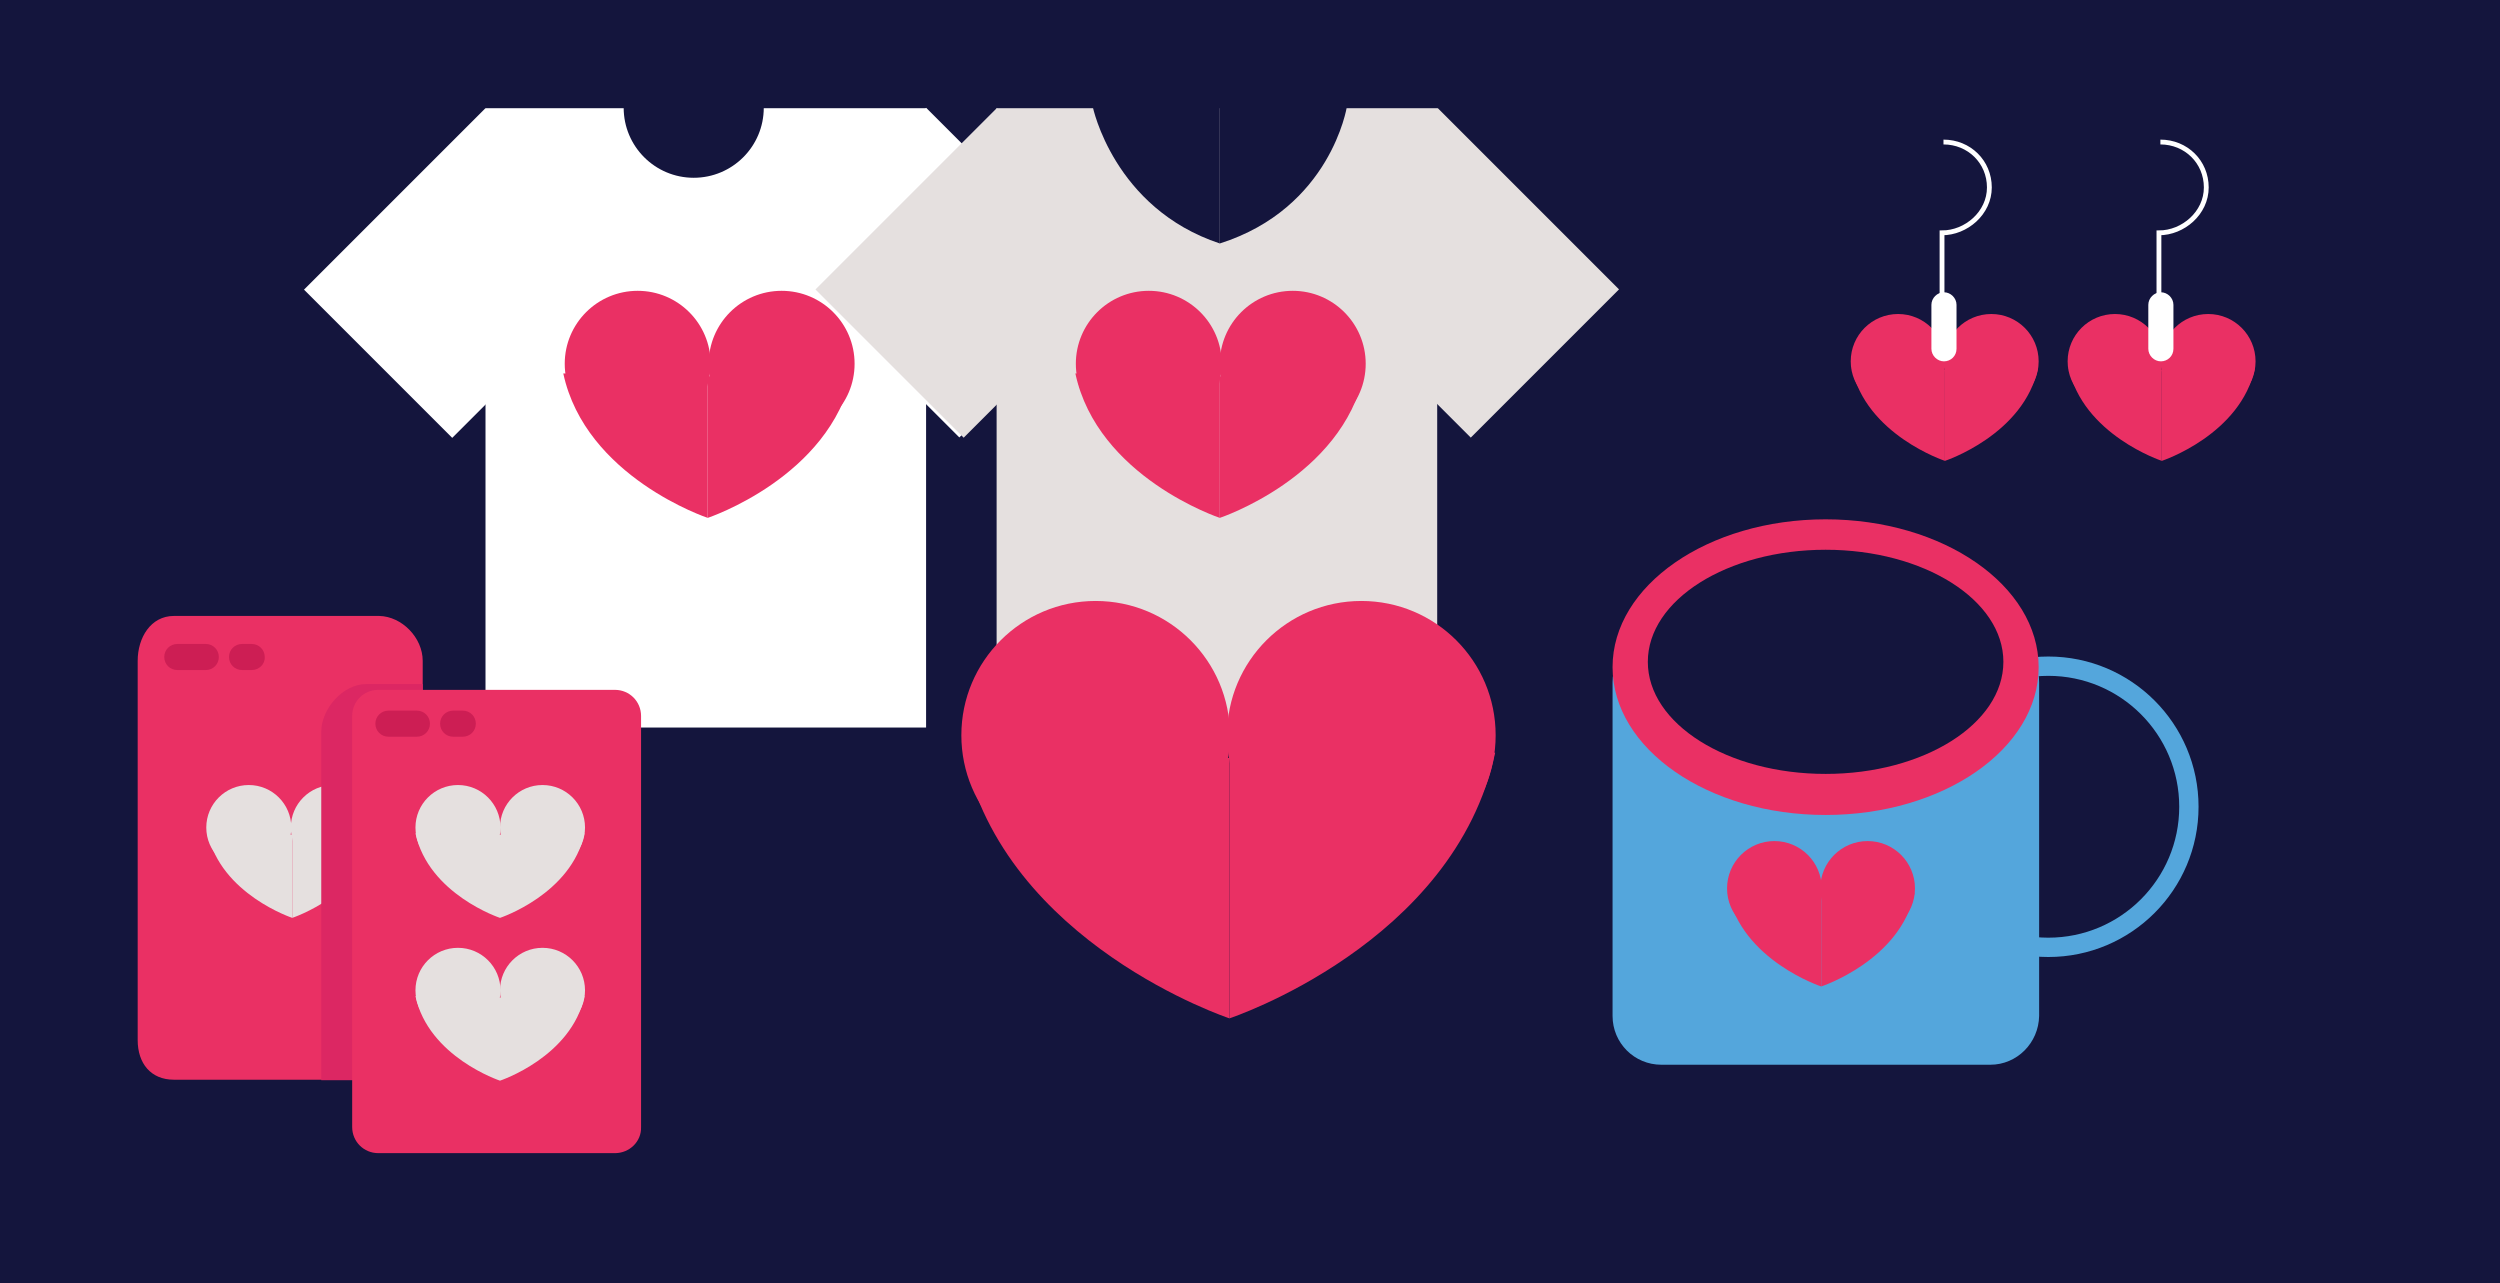 <?xml version="1.0" encoding="utf-8"?>
<!-- Generator: Adobe Illustrator 19.0.0, SVG Export Plug-In . SVG Version: 6.00 Build 0)  -->
<svg version="1.1" id="Layer_1" xmlns="http://www.w3.org/2000/svg" xmlns:xlink="http://www.w3.org/1999/xlink" x="0px" y="0px"
	 viewBox="0 0 517.5 265.6" style="enable-background:new 0 0 517.5 265.6;" xml:space="preserve">
<style type="text/css">
	.st0{fill:#14153D;}
	.st1{fill:#FFFFFF;}
	.st2{fill:#EA3064;}
	.st3{fill:#E5E0DF;}
	.st4{fill:#54A6DC;}
	.st5{fill:none;stroke:#54A6DC;stroke-width:4;stroke-miterlimit:10;}
	.st6{fill:none;stroke:#FFFFFF;stroke-miterlimit:10;}
	.st7{fill:#CD1E54;}
	.st8{fill:#DC2763;}
</style>
<g>
	<rect x="0" y="0" class="st0" width="517.5" height="265.6"/>
	<rect x="100.5" y="22.4" class="st1" width="91.2" height="128.2"/>
	
		<rect x="70.5" y="34.8" transform="matrix(0.707 -0.707 0.707 0.707 -11.52 85.197)" class="st1" width="53.1" height="43.4"/>
	
		<rect x="168.6" y="34.8" transform="matrix(0.707 0.707 -0.707 0.707 97.127 -121.479)" class="st1" width="53.1" height="43.4"/>
	<circle class="st0" cx="143.6" cy="22.3" r="14.5"/>
	<circle class="st2" cx="132" cy="75.3" r="15.1"/>
	<path id="XMLID_202_" class="st2" d="M146.5,77.9v29.3c0,0-25.3-8.4-29.9-29.9L146.5,77.9z"/>
	<circle class="st2" cx="161.8" cy="75.3" r="15.1"/>
	<path id="XMLID_201_" class="st2" d="M146.5,77.9v29.3c0,0,25.3-8.4,29.9-29.9L146.5,77.9z"/>
	<rect x="206.3" y="22.4" class="st3" width="91.2" height="128.2"/>
	
		<rect x="176.4" y="34.8" transform="matrix(0.707 -0.707 0.707 0.707 19.479 160.033)" class="st3" width="53.1" height="43.4"/>
	
		<rect x="274.5" y="34.8" transform="matrix(0.707 0.707 -0.707 0.707 128.125 -196.315)" class="st3" width="53.1" height="43.4"/>
	<circle class="st2" cx="237.8" cy="75.3" r="15.1"/>
	<path id="XMLID_200_" class="st2" d="M252.5,77.9v29.3c0,0-25.3-8.4-29.9-29.9L252.5,77.9z"/>
	<circle class="st2" cx="267.6" cy="75.3" r="15.1"/>
	<path id="XMLID_199_" class="st2" d="M252.5,77.9v29.3c0,0,25.3-8.4,29.9-29.9L252.5,77.9z"/>
	<path class="st4" d="M412,220.4h-68.1c-5.6,0-10.1-4.5-10.1-10.1v-69.1c0-5.6,4.5-10.1,10.1-10.1H412c5.6,0,10.1,4.5,10.1,10.1
		v69.1C422,215.9,417.5,220.4,412,220.4z"/>
	<circle class="st5" cx="424" cy="167" r="29.1"/>
	<ellipse class="st2" cx="377.9" cy="138.1" rx="44.1" ry="30.6"/>
	<ellipse class="st0" cx="377.9" cy="137" rx="36.8" ry="23.2"/>
	<circle class="st2" cx="367.3" cy="183.9" r="9.8"/>
	<path class="st2" d="M377,185.3v18.9c0,0-16.4-5.4-19.3-19.3L377,185.3z"/>
	<circle class="st2" cx="386.6" cy="183.9" r="9.8"/>
	<path class="st2" d="M377,185.3v18.9c0,0,16.4-5.4,19.3-19.3L377,185.3z"/>
	<circle class="st2" cx="392.9" cy="74.8" r="9.8"/>
	<path class="st2" d="M402.6,76.5v18.9c0,0-16.4-5.4-19.3-19.3L402.6,76.5z"/>
	<circle class="st2" cx="412.2" cy="74.8" r="9.8"/>
	<path class="st2" d="M402.6,76.5v18.9c0,0,16.4-5.4,19.3-19.3L402.6,76.5z"/>
	<path class="st1" d="M402.4,74.8L402.4,74.8c-1.4,0-2.6-1.2-2.6-2.6v-9.1c0-1.4,1.2-2.6,2.6-2.6l0,0c1.4,0,2.6,1.2,2.6,2.6v9.1
		C405,73.7,403.8,74.8,402.4,74.8z"/>
	<path id="XMLID_198_" class="st6" d="M402.3,29.4c5.3,0,9.5,4.1,9.5,9.4c0,5.3-4.8,9.4-9.8,9.4v20.2"/>
	<circle class="st2" cx="437.8" cy="74.8" r="9.8"/>
	<path class="st2" d="M447.5,76.5v18.9c0,0-16.4-5.4-19.3-19.3L447.5,76.5z"/>
	<circle class="st2" cx="457.1" cy="74.8" r="9.8"/>
	<path class="st2" d="M447.5,76.5v18.9c0,0,16.4-5.4,19.3-19.3L447.5,76.5z"/>
	<path class="st1" d="M447.3,74.8L447.3,74.8c-1.4,0-2.6-1.2-2.6-2.6v-9.1c0-1.4,1.2-2.6,2.6-2.6l0,0c1.4,0,2.6,1.2,2.6,2.6v9.1
		C449.9,73.7,448.7,74.8,447.3,74.8z"/>
	<path id="XMLID_197_" class="st6" d="M447.2,29.4c5.3,0,9.5,4.1,9.5,9.4c0,5.3-4.8,9.4-9.8,9.4v20.2"/>
	<path id="XMLID_196_" class="st2" d="M87.5,136.8v78.5c0,4.8-4.3,8.2-9.1,8.2H36c-4.8,0-7.5-3.4-7.5-8.2v-78.5
		c0-4.8,2.7-9.3,7.5-9.3h42.5C83.2,127.6,87.5,132,87.5,136.8z"/>
	<path id="XMLID_195_" class="st0" d="M226.2,22.1c0,0,4.3,21,26.3,28.3V21.8L226.2,22.1z"/>
	<path id="XMLID_194_" class="st0" d="M278.8,22.1c0,0-3.3,21-26.3,28.3V21.8L278.8,22.1z"/>
	<circle class="st2" cx="226.8" cy="152.2" r="27.8"/>
	<path id="XMLID_166_" class="st2" d="M254.5,156.9v53.9c0,0-46.6-15.4-55-55L254.5,156.9z"/>
	<circle class="st2" cx="281.8" cy="152.2" r="27.8"/>
	<path id="XMLID_165_" class="st2" d="M254.5,156.9v53.9c0,0,46.6-15.4,55-55L254.5,156.9z"/>
	<circle class="st3" cx="51.5" cy="171.3" r="8.8"/>
	<path id="XMLID_164_" class="st3" d="M60.5,172.8V190c0,0-14.8-4.9-17.5-17.5L60.5,172.8z"/>
	<circle class="st3" cx="69" cy="171.3" r="8.8"/>
	<path id="XMLID_163_" class="st3" d="M60.5,172.8V190c0,0,14.8-4.9,17.5-17.5L60.5,172.8z"/>
	<path class="st7" d="M42.6,138.7h-5.9c-1.5,0-2.7-1.2-2.7-2.7l0,0c0-1.5,1.2-2.7,2.7-2.7h5.9c1.5,0,2.7,1.2,2.7,2.7l0,0
		C45.3,137.5,44.1,138.7,42.6,138.7z"/>
	<path class="st7" d="M52.1,138.7h-2c-1.5,0-2.7-1.2-2.7-2.7l0,0c0-1.5,1.2-2.7,2.7-2.7h2c1.5,0,2.7,1.2,2.7,2.7l0,0
		C54.9,137.5,53.6,138.7,52.1,138.7z"/>
	<path id="XMLID_162_" class="st8" d="M87.5,141.6v73.8c0,4.8-4.3,8.2-9.1,8.2H66.5v-72.1c0-4.8,4.5-9.9,9.3-9.9H87.5z"/>
	<path class="st2" d="M127.3,238.7h-49c-3,0-5.4-2.4-5.4-5.4v-85.1c0-3,2.4-5.4,5.4-5.4h49c3,0,5.4,2.4,5.4,5.4v85.1
		C132.8,236.3,130.3,238.7,127.3,238.7z"/>
	<circle class="st3" cx="94.8" cy="171.3" r="8.8"/>
	<path id="XMLID_134_" class="st3" d="M103.5,172.8V190c0,0-14.8-4.9-17.5-17.5L103.5,172.8z"/>
	<circle class="st3" cx="112.3" cy="171.3" r="8.8"/>
	<path id="XMLID_133_" class="st3" d="M103.5,172.8V190c0,0,14.8-4.9,17.5-17.5L103.5,172.8z"/>
	<circle class="st3" cx="94.8" cy="205" r="8.8"/>
	<path id="XMLID_132_" class="st3" d="M103.5,206.5v17.2c0,0-14.8-4.9-17.5-17.5L103.5,206.5z"/>
	<circle class="st3" cx="112.3" cy="205" r="8.8"/>
	<path id="XMLID_131_" class="st3" d="M103.5,206.5v17.2c0,0,14.8-4.9,17.5-17.5L103.5,206.5z"/>
	<path class="st7" d="M86.3,152.5h-5.9c-1.5,0-2.7-1.2-2.7-2.7l0,0c0-1.5,1.2-2.7,2.7-2.7h5.9c1.5,0,2.7,1.2,2.7,2.7l0,0
		C89,151.3,87.8,152.5,86.3,152.5z"/>
	<path class="st7" d="M95.8,152.5h-2c-1.5,0-2.7-1.2-2.7-2.7l0,0c0-1.5,1.2-2.7,2.7-2.7h2c1.5,0,2.7,1.2,2.7,2.7l0,0
		C98.5,151.3,97.3,152.5,95.8,152.5z"/>
</g>
</svg>
